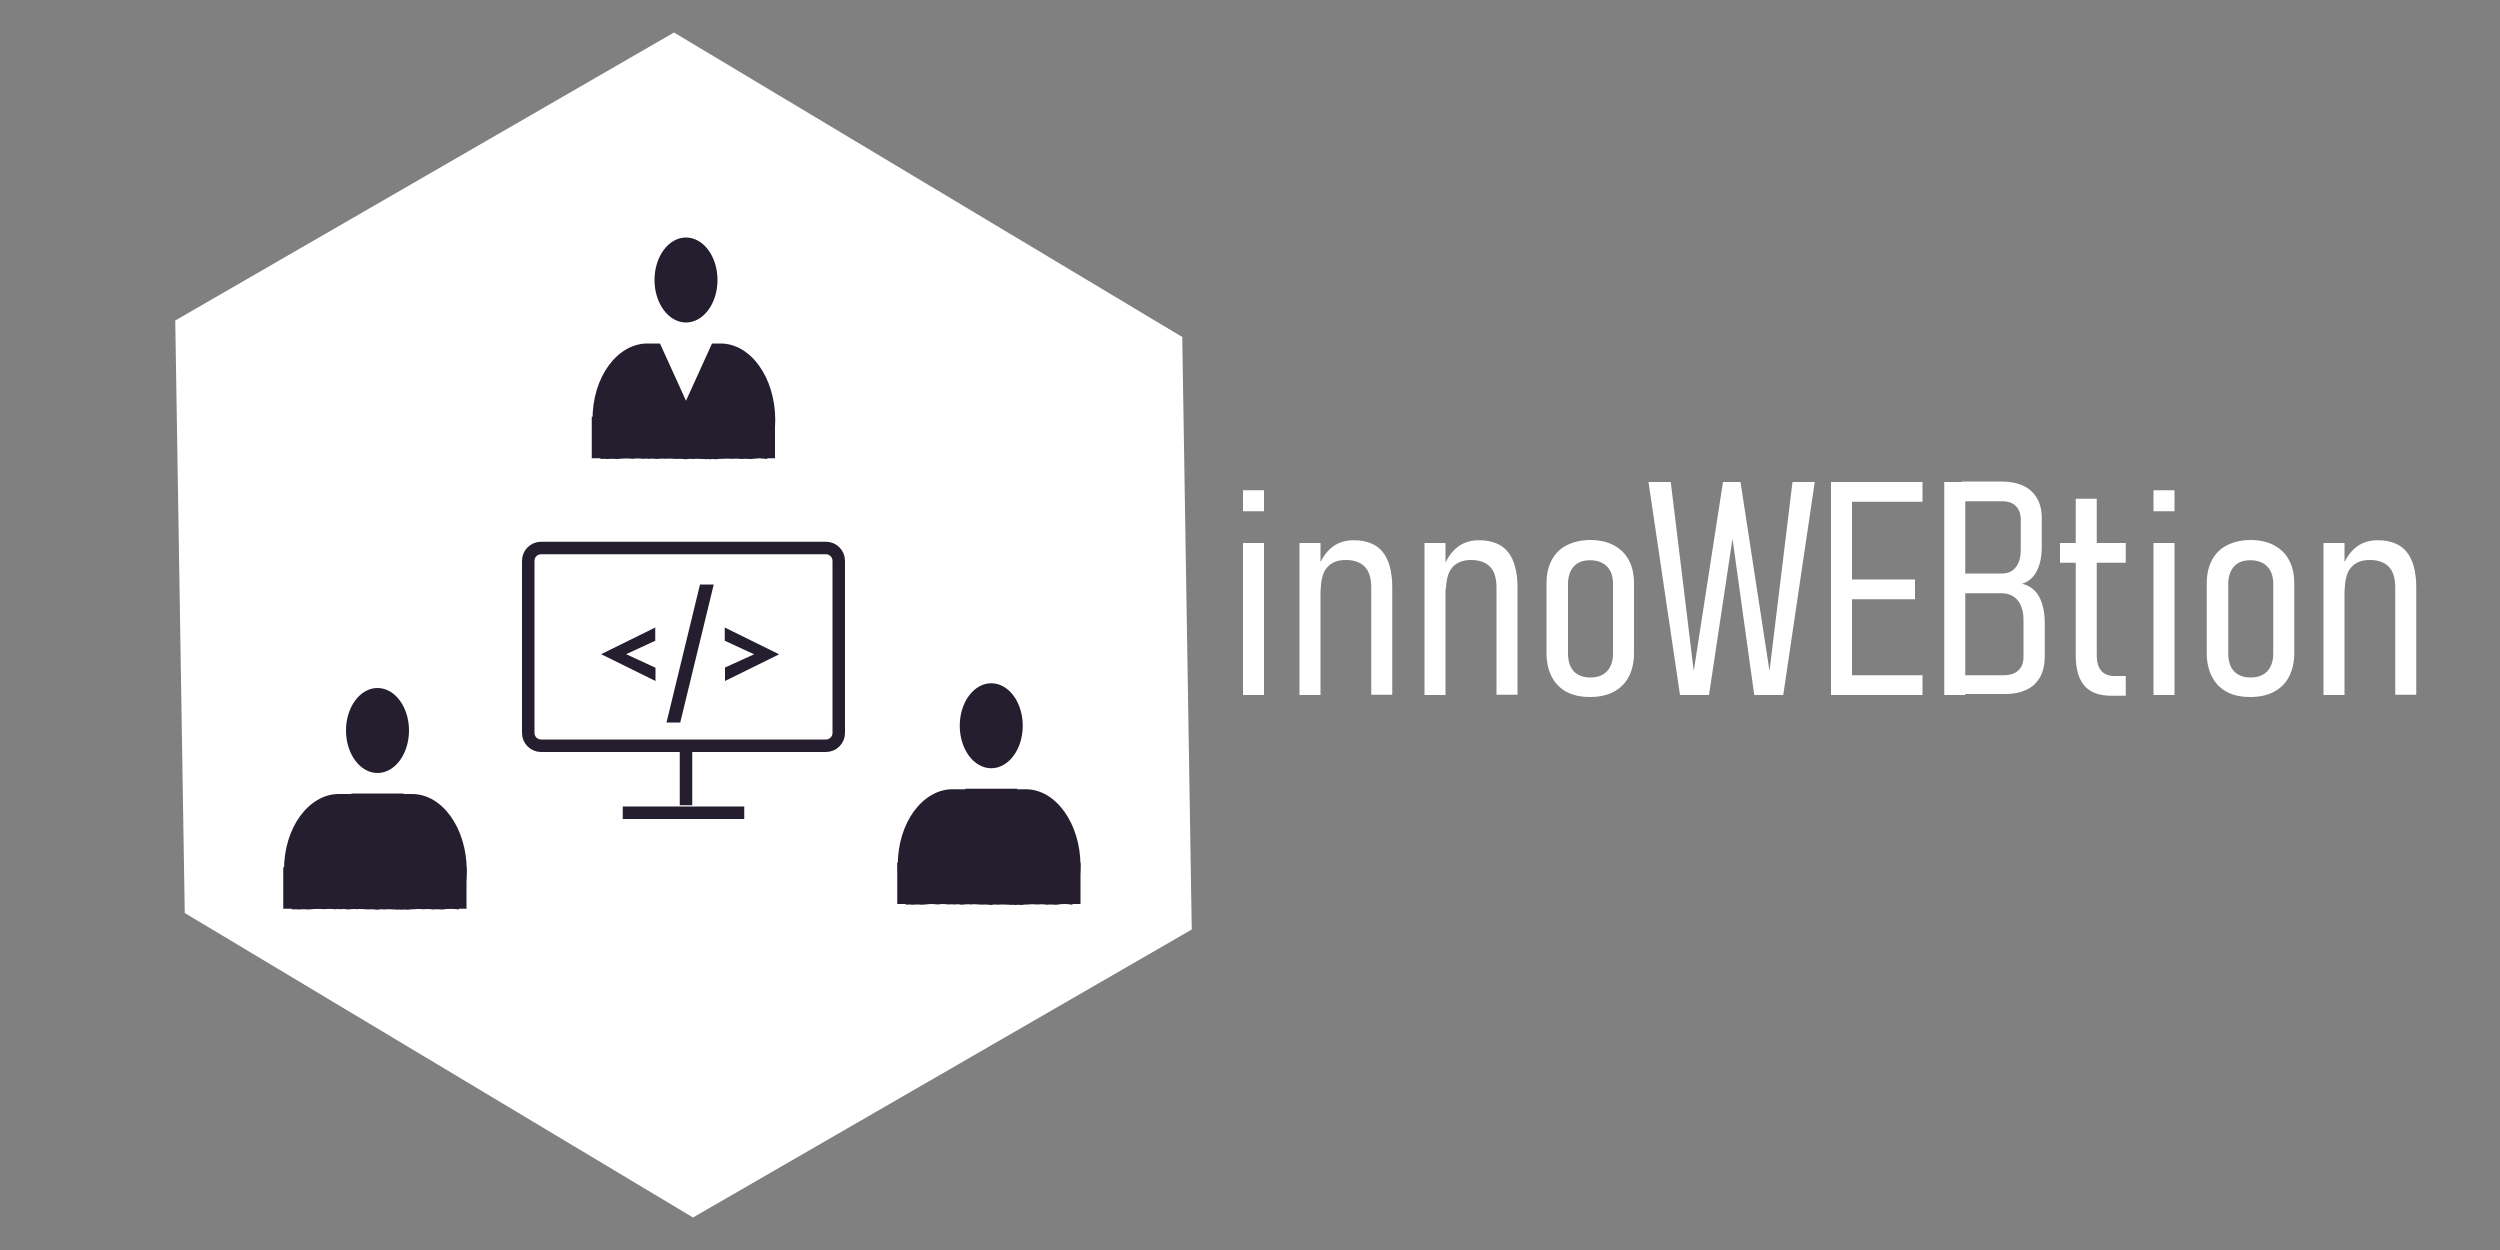<?xml version="1.0" encoding="utf-8"?>
<!-- Generator: Adobe Illustrator 24.1.1, SVG Export Plug-In . SVG Version: 6.00 Build 0)  -->
<svg version="1.1" id="Layer_1" xmlns="http://www.w3.org/2000/svg" xmlns:xlink="http://www.w3.org/1999/xlink" x="0px" y="0px"
	 viewBox="0 0 100 50" style="enable-background:new 0 0 100 50;" xml:space="preserve">
<rect x="0" y="0" width="100" height="50" fill="#808080" stroke="none"/>
<style type="text/css">
	.st0{fill:#FFFFFF;}
	.st1{fill:#241E2F;}
	.st2{fill:#FFFFFF;stroke:#241E2F;stroke-width:0.5;stroke-miterlimit:10;}
	.st3{fill:#241E2F;stroke:#241E2F;stroke-width:0.5;stroke-miterlimit:10;}
</style>
<polygon class="st0" points="27.72,48.7 7.39,36.52 7.01,12.82 26.96,1.3 47.29,13.48 47.67,37.18 "/>
<g>
	<ellipse class="st1" cx="15.1" cy="29.22" rx="1.26" ry="1.7"/>
	<g>
		<path class="st1" d="M16.48,31.76h-2.93c-0.6,0-1.15,0.34-1.55,0.89c-0.4,0.55-0.64,1.31-0.64,2.15c0,0.58,0.12,1.12,0.33,1.58
			c0.04,0,0.08-0.01,0.12-0.01c0.05,0,0.1,0.01,0.16,0.01c0.07-0.01,0.14-0.01,0.21-0.01c0.06,0,0.11,0.01,0.16,0.01
			c0.03,0,0.06-0.01,0.09-0.01c0.02,0,0.03,0,0.04,0c0.08-0.01,0.16-0.02,0.24-0.02c0.09,0,0.17,0.01,0.25,0.02
			c0.07-0.01,0.13-0.02,0.2-0.02c0.08,0,0.15,0.01,0.23,0.02c0.04,0,0.09-0.01,0.13-0.01c0.03,0,0.05,0.01,0.08,0.01
			c0.05,0,0.1-0.01,0.15-0.01c0.06,0,0.11,0.01,0.16,0.02c0.09-0.01,0.17-0.02,0.27-0.02c0.03,0,0.05,0,0.08,0.01
			c0.07-0.01,0.13-0.01,0.2-0.01c0.05,0,0.1,0.01,0.15,0.01c0.02,0,0.03,0,0.05,0c0.02,0,0.04,0.01,0.06,0.01
			c0.03,0,0.06-0.01,0.09-0.01c0.1,0,0.2,0.01,0.29,0.02c0.05-0.01,0.11-0.02,0.17-0.02c0.03,0,0.06,0.01,0.1,0.01
			c0.07-0.01,0.13-0.01,0.21-0.01c0.08,0,0.15,0.01,0.22,0.01c0.01,0,0.01,0,0.02,0c0.03,0,0.05,0,0.07,0.01
			c0.03,0,0.05-0.01,0.07-0.01c0.04,0,0.07,0.01,0.11,0.01c0.03,0,0.06-0.01,0.1-0.01c0.05,0,0.09,0.01,0.14,0.01
			c0.07-0.01,0.14-0.02,0.21-0.02c0.02,0,0.05,0,0.07,0c0.06-0.01,0.12-0.01,0.18-0.01c0.06,0,0.12,0.01,0.18,0.01
			c0.05,0,0.1-0.01,0.15-0.01c0.08,0,0.15,0.01,0.23,0.02c0.06-0.01,0.11-0.01,0.17-0.01c0.06,0,0.11,0.01,0.17,0.01
			c0.01,0,0.01,0,0.02,0c0.01,0,0.02,0,0.02,0c0.11-0.02,0.21-0.03,0.33-0.03c0.1,0,0.2,0.01,0.3,0.03c0.2-0.46,0.33-1,0.33-1.58
			C18.66,33.12,17.69,31.76,16.48,31.76z"/>
		<g id="XMLID_1_">
			<g>
				<path class="st1" d="M18.66,34.69v1.66h-0.54c-0.03,0-0.05-0.01-0.09-0.01c-0.03,0-0.06,0.01-0.09,0.01h-6.61v-1.66H18.66z"/>
			</g>
			<g>
			</g>
		</g>
	</g>
	<polygon class="st1" points="15.1,34.05 14.05,31.74 16.15,31.74 	"/>
</g>
<g>
	<ellipse class="st1" cx="27.44" cy="11.2" rx="1.26" ry="1.7"/>
	<g>
		<path class="st1" d="M28.82,13.74h-2.93c-0.6,0-1.15,0.34-1.55,0.89c-0.4,0.55-0.64,1.31-0.64,2.15c0,0.58,0.12,1.12,0.33,1.58
			c0.04,0,0.08-0.01,0.12-0.01c0.05,0,0.1,0.01,0.16,0.01c0.07-0.01,0.14-0.01,0.21-0.01c0.06,0,0.11,0.01,0.16,0.01
			c0.03,0,0.06-0.01,0.09-0.01c0.02,0,0.03,0,0.04,0c0.08-0.01,0.16-0.02,0.24-0.02c0.09,0,0.17,0.01,0.25,0.02
			c0.07-0.01,0.13-0.02,0.2-0.02c0.08,0,0.15,0.01,0.23,0.02c0.04,0,0.09-0.01,0.13-0.01c0.03,0,0.05,0.01,0.08,0.01
			c0.05,0,0.1-0.01,0.15-0.01c0.06,0,0.11,0.01,0.16,0.02c0.09-0.01,0.17-0.02,0.27-0.02c0.03,0,0.05,0,0.08,0.01
			c0.07-0.01,0.13-0.01,0.2-0.01c0.05,0,0.1,0.01,0.15,0.01c0.02,0,0.03,0,0.05,0c0.02,0,0.04,0.01,0.06,0.01
			c0.03,0,0.06-0.01,0.09-0.01c0.1,0,0.2,0.01,0.29,0.02c0.05-0.01,0.11-0.02,0.17-0.02c0.03,0,0.06,0.01,0.1,0.01
			c0.07-0.01,0.13-0.01,0.21-0.01c0.08,0,0.15,0.01,0.22,0.01c0.01,0,0.01,0,0.02,0c0.03,0,0.05,0,0.07,0.01
			c0.03,0,0.05-0.01,0.07-0.01c0.04,0,0.07,0.01,0.11,0.01c0.03,0,0.06-0.01,0.1-0.01c0.05,0,0.09,0.01,0.14,0.01
			c0.07-0.01,0.14-0.02,0.21-0.02c0.02,0,0.05,0,0.07,0c0.06-0.01,0.12-0.01,0.18-0.01c0.06,0,0.12,0.01,0.18,0.01
			c0.05,0,0.1-0.01,0.15-0.01c0.08,0,0.15,0.01,0.23,0.02c0.06-0.01,0.11-0.01,0.17-0.01c0.06,0,0.11,0.01,0.17,0.01
			c0.01,0,0.01,0,0.02,0c0.01,0,0.02,0,0.02,0c0.11-0.02,0.21-0.03,0.33-0.03c0.1,0,0.2,0.01,0.3,0.03c0.2-0.46,0.33-1,0.33-1.58
			C31,15.1,30.03,13.74,28.82,13.74z"/>
		<g id="XMLID_2_">
			<g>
				<path class="st1" d="M23.68,16.67H31v1.66h-0.54c-0.03,0-0.05-0.01-0.09-0.01s-0.06,0.01-0.09,0.01h-6.61V16.67z"/>
			</g>
			<g>
			</g>
		</g>
	</g>
	<polygon class="st0" points="27.44,16.03 26.39,13.72 28.49,13.72 	"/>
</g>
<g>
	<ellipse class="st1" cx="39.65" cy="29.03" rx="1.26" ry="1.7"/>
	<g>
		<path class="st1" d="M41.03,31.57h-2.93c-0.6,0-1.15,0.34-1.55,0.89c-0.4,0.55-0.64,1.31-0.64,2.15c0,0.58,0.12,1.12,0.33,1.58
			c0.04,0,0.08-0.01,0.12-0.01c0.05,0,0.1,0.01,0.16,0.01c0.07-0.01,0.14-0.01,0.21-0.01c0.06,0,0.11,0.01,0.16,0.01
			c0.03,0,0.06-0.01,0.09-0.01c0.02,0,0.03,0,0.04,0c0.08-0.01,0.16-0.02,0.24-0.02c0.09,0,0.17,0.01,0.25,0.02
			c0.07-0.01,0.13-0.02,0.2-0.02c0.08,0,0.15,0.01,0.23,0.02c0.04,0,0.09-0.01,0.13-0.01c0.03,0,0.05,0.01,0.08,0.01
			c0.05,0,0.1-0.01,0.15-0.01c0.06,0,0.11,0.01,0.16,0.02c0.09-0.01,0.17-0.02,0.27-0.02c0.03,0,0.05,0,0.08,0.01
			c0.07-0.01,0.13-0.01,0.2-0.01c0.05,0,0.1,0.01,0.15,0.01c0.02,0,0.03,0,0.05,0c0.02,0,0.04,0.01,0.06,0.01
			c0.03,0,0.06-0.01,0.09-0.01c0.1,0,0.2,0.01,0.29,0.02c0.05-0.01,0.11-0.02,0.17-0.02c0.03,0,0.06,0.01,0.1,0.01
			c0.07-0.01,0.13-0.01,0.21-0.01c0.08,0,0.15,0.01,0.22,0.01c0.01,0,0.01,0,0.02,0c0.03,0,0.05,0,0.07,0.01
			c0.03,0,0.05-0.01,0.07-0.01c0.04,0,0.07,0.01,0.11,0.01c0.03,0,0.06-0.01,0.1-0.01c0.05,0,0.09,0.01,0.14,0.01
			c0.07-0.01,0.14-0.02,0.21-0.02c0.02,0,0.05,0,0.07,0c0.06-0.01,0.12-0.01,0.18-0.01c0.06,0,0.12,0.01,0.18,0.01
			c0.05,0,0.1-0.01,0.15-0.01c0.08,0,0.15,0.01,0.23,0.02c0.06-0.01,0.11-0.01,0.17-0.01c0.06,0,0.11,0.01,0.17,0.01
			c0.01,0,0.01,0,0.02,0c0.01,0,0.02,0,0.02,0c0.11-0.02,0.21-0.03,0.33-0.03c0.1,0,0.2,0.01,0.3,0.03c0.2-0.46,0.33-1,0.33-1.58
			C43.21,32.93,42.23,31.57,41.03,31.57z"/>
		<g id="XMLID_3_">
			<g>
				<path class="st1" d="M35.89,34.5h7.33v1.66h-0.54c-0.03,0-0.05-0.01-0.09-0.01s-0.06,0.01-0.09,0.01h-6.61V34.5z"/>
			</g>
			<g>
			</g>
		</g>
	</g>
	<polygon class="st1" points="39.65,33.85 38.6,31.55 40.7,31.55 	"/>
</g>
<path class="st2" d="M33.04,29.83h-11.4c-0.28,0-0.51-0.23-0.51-0.51v-6.89c0-0.28,0.23-0.51,0.51-0.51h11.4
	c0.28,0,0.51,0.23,0.51,0.51v6.89C33.55,29.6,33.32,29.83,33.04,29.83z"/>
<line class="st3" x1="27.44" y1="29.91" x2="27.44" y2="32.21"/>
<line class="st3" x1="24.91" y1="32.51" x2="29.77" y2="32.51"/>
<g>
	<g>
		<path class="st1" d="M25.04,26.17h-1l2.17-1.07v0.53L25.04,26.17z M26.22,27.24l-2.17-1.07h1l1.17,0.54V27.24z"/>
		<path class="st1" d="M27.21,28.9h-0.55L28,23.38h0.55L27.21,28.9z"/>
		<path class="st1" d="M28.99,25.1l2.17,1.07h-1l-1.17-0.54V25.1z M30.17,26.17h1l-2.17,1.07V26.7L30.17,26.17z"/>
	</g>
</g>
<g>
	<g>
		<path class="st0" d="M49.72,19.61h0.84v0.84h-0.84V19.61z M49.72,21.72h0.84v6.08h-0.84V21.72z"/>
		<path class="st0" d="M51.98,21.72h0.84v6.08h-0.84V21.72z M54.85,23.51c0-0.37-0.08-0.65-0.25-0.83s-0.42-0.28-0.76-0.28
			s-0.59,0.1-0.76,0.3s-0.25,0.51-0.25,0.92l-0.12-0.88c0.14-0.38,0.33-0.66,0.57-0.85s0.53-0.28,0.87-0.28
			c0.52,0,0.91,0.16,1.16,0.47s0.38,0.79,0.38,1.42v4.29h-0.84V23.51z"/>
		<path class="st0" d="M56.98,21.72h0.84v6.08h-0.84V21.72z M59.86,23.51c0-0.37-0.08-0.65-0.25-0.83s-0.42-0.28-0.76-0.28
			s-0.59,0.1-0.76,0.3s-0.25,0.51-0.25,0.92l-0.12-0.88c0.14-0.38,0.33-0.66,0.57-0.85s0.53-0.28,0.87-0.28
			c0.52,0,0.91,0.16,1.16,0.47s0.38,0.79,0.38,1.42v4.29h-0.84V23.51z"/>
		<path class="st0" d="M62.67,27.68c-0.26-0.14-0.46-0.34-0.6-0.61s-0.21-0.58-0.21-0.96v-2.77c0-0.37,0.07-0.68,0.21-0.94
			s0.34-0.46,0.6-0.59s0.58-0.21,0.94-0.21s0.68,0.07,0.94,0.21s0.46,0.33,0.6,0.59s0.21,0.57,0.21,0.94v2.78
			c0,0.37-0.07,0.68-0.21,0.95s-0.34,0.46-0.6,0.6s-0.58,0.21-0.94,0.21S62.94,27.82,62.67,27.68z M64.28,26.85
			c0.16-0.17,0.24-0.41,0.24-0.71v-2.78c0-0.3-0.08-0.54-0.24-0.7s-0.38-0.25-0.67-0.25s-0.51,0.08-0.66,0.25s-0.23,0.4-0.23,0.7
			v2.78c0,0.31,0.08,0.55,0.23,0.71s0.38,0.25,0.66,0.25C63.9,27.1,64.12,27.02,64.28,26.85z"/>
		<path class="st0" d="M68.92,19.28h0.7l1.16,7.56l0.92-7.56h0.89l-1.26,8.52h-1.16l-0.87-6.25l-0.94,6.25h-1.16l-1.26-8.52h0.89
			l0.92,7.56L68.92,19.28z"/>
		<path class="st0" d="M73.24,19.28h0.84v8.52h-0.84V19.28z M73.82,19.28h3.08v0.79h-3.08V19.28z M73.82,23.18h2.78v0.79h-2.78
			V23.18z M73.82,27.01h3.08v0.79h-3.08V27.01z"/>
		<path class="st0" d="M77.77,19.28h0.84v8.52h-0.84V19.28z M78.48,27.01h1.66c0.25,0,0.45-0.06,0.59-0.19s0.21-0.31,0.21-0.54
			v-1.51c0-0.21-0.04-0.4-0.11-0.56s-0.18-0.28-0.31-0.36s-0.28-0.12-0.44-0.12h-1.6v-0.79h1.6c0.24,0,0.42-0.08,0.55-0.25
			s0.2-0.39,0.2-0.69v-1.22c0-0.23-0.07-0.41-0.2-0.54s-0.31-0.19-0.54-0.19h-1.61v-0.79h1.58c0.34,0,0.63,0.06,0.87,0.17
			s0.42,0.28,0.55,0.5s0.19,0.48,0.19,0.79v1.14c0,0.27-0.03,0.51-0.09,0.71s-0.15,0.38-0.27,0.51s-0.26,0.22-0.43,0.27
			c0.19,0.04,0.35,0.13,0.49,0.26s0.24,0.31,0.31,0.53s0.11,0.47,0.11,0.76v1.36c0,0.32-0.06,0.59-0.18,0.81s-0.3,0.4-0.53,0.51
			s-0.51,0.18-0.85,0.18h-1.74V27.01z"/>
		<path class="st0" d="M82.4,21.72h2.63v0.79H82.4V21.72z M83.37,27.42c-0.23-0.27-0.34-0.67-0.34-1.2v-6.27h0.84v6.28
			c0,0.26,0.06,0.46,0.18,0.6s0.29,0.21,0.52,0.21h0.46v0.79h-0.57C83.96,27.83,83.59,27.69,83.37,27.42z"/>
		<path class="st0" d="M86.14,19.61h0.84v0.84h-0.84V19.61z M86.14,21.72h0.84v6.08h-0.84V21.72z"/>
		<path class="st0" d="M89.08,27.68c-0.26-0.14-0.46-0.34-0.6-0.61s-0.21-0.58-0.21-0.96v-2.77c0-0.37,0.07-0.68,0.21-0.94
			s0.34-0.46,0.6-0.59s0.58-0.21,0.94-0.21s0.68,0.07,0.94,0.21s0.46,0.33,0.6,0.59s0.21,0.57,0.21,0.94v2.78
			c0,0.37-0.07,0.68-0.21,0.95s-0.34,0.46-0.6,0.6s-0.58,0.21-0.94,0.21S89.34,27.82,89.08,27.68z M90.69,26.85
			c0.16-0.17,0.24-0.41,0.24-0.71v-2.78c0-0.3-0.08-0.54-0.24-0.7s-0.38-0.25-0.67-0.25s-0.51,0.08-0.66,0.25s-0.23,0.4-0.23,0.7
			v2.78c0,0.31,0.08,0.55,0.23,0.71s0.38,0.25,0.66,0.25C90.31,27.1,90.53,27.02,90.69,26.85z"/>
		<path class="st0" d="M92.94,21.72h0.84v6.08h-0.84V21.72z M95.81,23.51c0-0.37-0.08-0.65-0.25-0.83s-0.42-0.28-0.76-0.28
			s-0.59,0.1-0.76,0.3s-0.25,0.51-0.25,0.92l-0.12-0.88c0.14-0.38,0.33-0.66,0.57-0.85s0.53-0.28,0.87-0.28
			c0.52,0,0.91,0.16,1.16,0.47s0.38,0.79,0.38,1.42v4.29h-0.84V23.51z"/>
	</g>
</g>
</svg>
